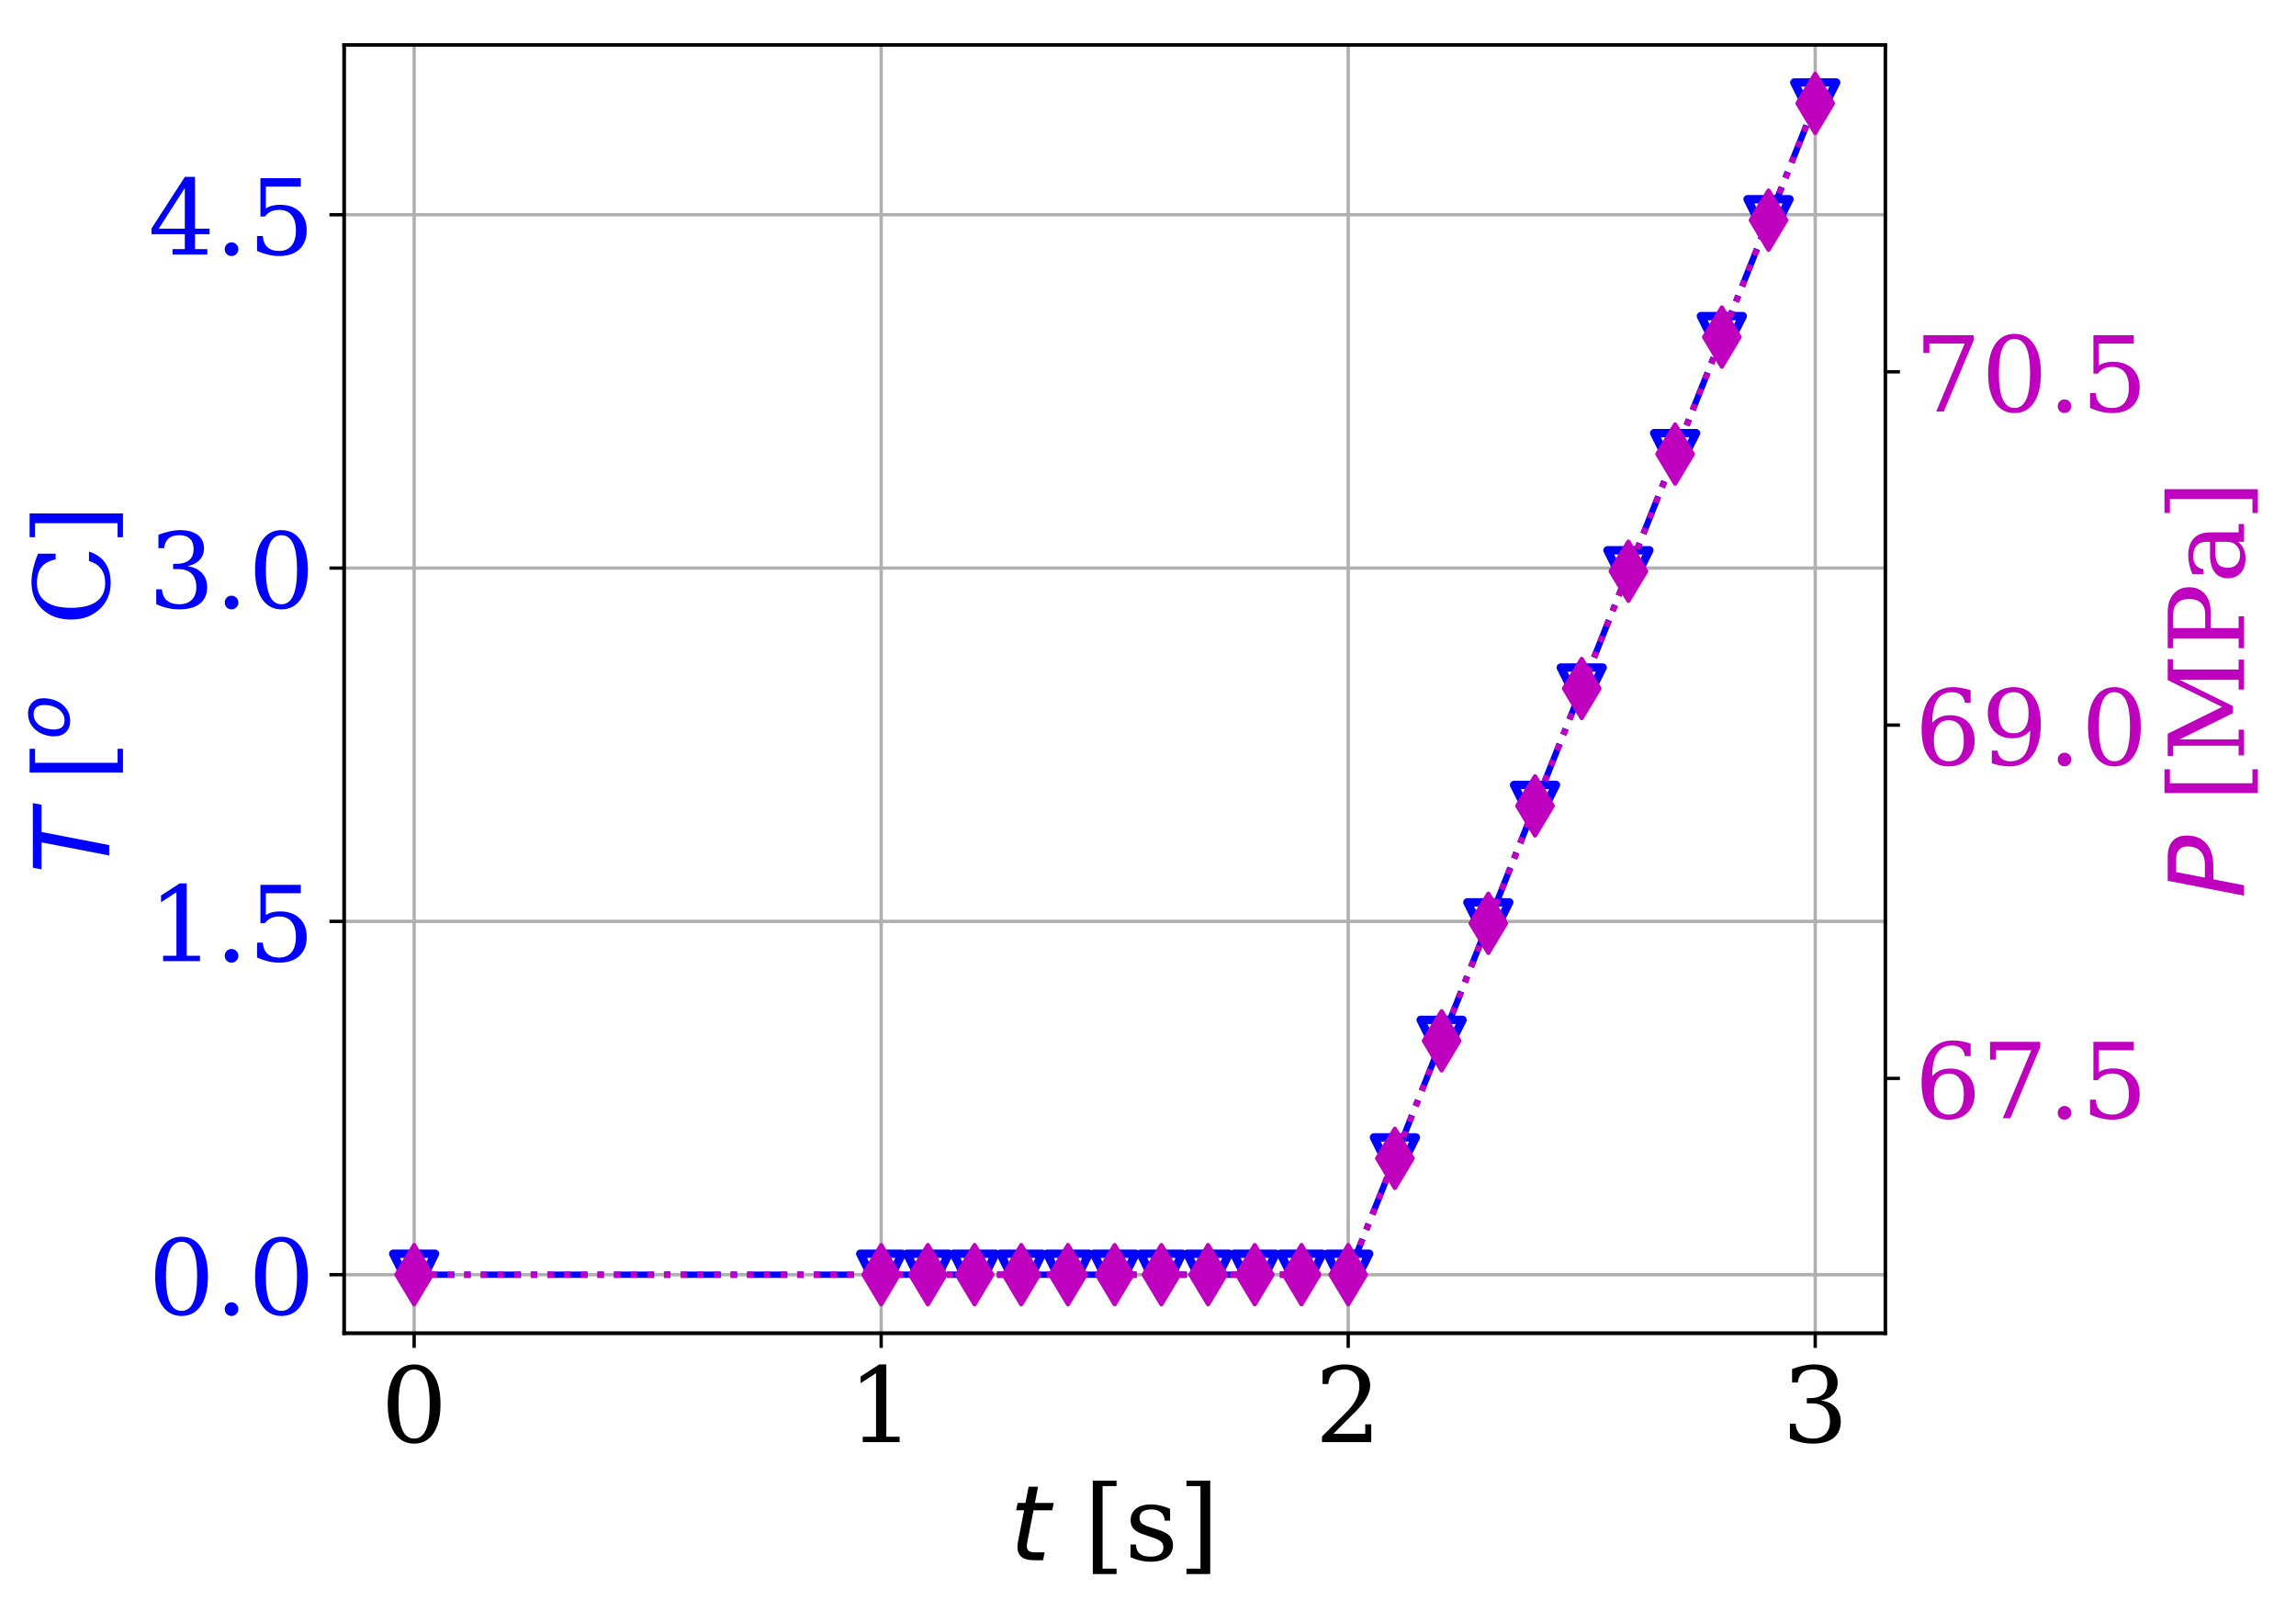 <?xml version="1.0" encoding="utf-8" standalone="no"?>
<!DOCTYPE svg PUBLIC "-//W3C//DTD SVG 1.1//EN"
  "http://www.w3.org/Graphics/SVG/1.1/DTD/svg11.dtd">
<!-- Created with matplotlib (http://matplotlib.org/) -->
<svg height="384.863pt" version="1.1" viewBox="0 0 548.171 384.863" width="548.171pt" xmlns="http://www.w3.org/2000/svg" xmlns:xlink="http://www.w3.org/1999/xlink">
 <defs>
  <style type="text/css">
*{stroke-linecap:butt;stroke-linejoin:round;}
  </style>
 </defs>
 <g id="figure_1">
  <g id="patch_1">
   <path d="M 0 384.863 
L 548.171 384.863 
L 548.171 0 
L 0 0 
z
" style="fill:#ffffff;"/>
  </g>
  <g id="axes_1">
   <g id="patch_2">
    <path d="M 82.153 318.272 
L 450.112 318.272 
L 450.112 10.7 
L 82.153 10.7 
z
" style="fill:#ffffff;"/>
   </g>
   <g id="matplotlib.axis_1">
    <g id="xtick_1">
     <g id="line2d_1">
      <path clip-path="url(#pc92e4c70f2)" d="M 98.879 318.272 
L 98.879 10.7 
" style="fill:none;stroke:#b0b0b0;stroke-linecap:square;stroke-width:0.8;"/>
     </g>
     <g id="line2d_2">
      <defs>
       <path d="M 0 0 
L 0 3.5 
" id="m3440b5b9ac" style="stroke:#000000;stroke-width:0.8;"/>
      </defs>
      <g>
       <use style="stroke:#000000;stroke-width:0.8;" x="98.879" xlink:href="#m3440b5b9ac" y="318.272"/>
      </g>
     </g>
     <g id="text_1">
      <!-- 0 -->
      <defs>
       <path d="M 31.781 3.422 
Q 39.266 3.422 42.969 11.625 
Q 46.688 19.828 46.688 36.375 
Q 46.688 52.984 42.969 61.188 
Q 39.266 69.391 31.781 69.391 
Q 24.312 69.391 20.594 61.188 
Q 16.891 52.984 16.891 36.375 
Q 16.891 19.828 20.594 11.625 
Q 24.312 3.422 31.781 3.422 
z
M 31.781 -1.422 
Q 19.922 -1.422 13.25 8.531 
Q 6.594 18.5 6.594 36.375 
Q 6.594 54.297 13.25 64.25 
Q 19.922 74.219 31.781 74.219 
Q 43.703 74.219 50.344 64.25 
Q 56.984 54.297 56.984 36.375 
Q 56.984 18.5 50.344 8.531 
Q 43.703 -1.422 31.781 -1.422 
z
" id="DejaVuSerif-30"/>
      </defs>
      <g transform="translate(90.925 344.268)scale(0.25 -0.25)">
       <use xlink:href="#DejaVuSerif-30"/>
      </g>
     </g>
    </g>
    <g id="xtick_2">
     <g id="line2d_3">
      <path clip-path="url(#pc92e4c70f2)" d="M 210.381 318.272 
L 210.381 10.7 
" style="fill:none;stroke:#b0b0b0;stroke-linecap:square;stroke-width:0.8;"/>
     </g>
     <g id="line2d_4">
      <g>
       <use style="stroke:#000000;stroke-width:0.8;" x="210.381" xlink:href="#m3440b5b9ac" y="318.272"/>
      </g>
     </g>
     <g id="text_2">
      <!-- 1 -->
      <defs>
       <path d="M 14.203 0 
L 14.203 5.172 
L 26.906 5.172 
L 26.906 65.828 
L 12.203 56.297 
L 12.203 62.703 
L 29.984 74.219 
L 36.719 74.219 
L 36.719 5.172 
L 49.422 5.172 
L 49.422 0 
z
" id="DejaVuSerif-31"/>
      </defs>
      <g transform="translate(202.428 344.268)scale(0.25 -0.25)">
       <use xlink:href="#DejaVuSerif-31"/>
      </g>
     </g>
    </g>
    <g id="xtick_3">
     <g id="line2d_5">
      <path clip-path="url(#pc92e4c70f2)" d="M 321.884 318.272 
L 321.884 10.7 
" style="fill:none;stroke:#b0b0b0;stroke-linecap:square;stroke-width:0.8;"/>
     </g>
     <g id="line2d_6">
      <g>
       <use style="stroke:#000000;stroke-width:0.8;" x="321.884" xlink:href="#m3440b5b9ac" y="318.272"/>
      </g>
     </g>
     <g id="text_3">
      <!-- 2 -->
      <defs>
       <path d="M 12.797 55.516 
L 7.328 55.516 
L 7.328 68.5 
Q 12.547 71.297 17.844 72.75 
Q 23.141 74.219 28.219 74.219 
Q 39.594 74.219 46.188 68.703 
Q 52.781 63.188 52.781 53.719 
Q 52.781 43.016 37.844 28.125 
Q 36.672 27 36.078 26.422 
L 17.672 8.016 
L 48.094 8.016 
L 48.094 17 
L 53.812 17 
L 53.812 0 
L 6.781 0 
L 6.781 5.328 
L 28.906 27.391 
Q 36.234 34.719 39.359 40.844 
Q 42.484 46.969 42.484 53.719 
Q 42.484 61.078 38.641 65.234 
Q 34.812 69.391 28.078 69.391 
Q 21.094 69.391 17.281 65.922 
Q 13.484 62.453 12.797 55.516 
z
" id="DejaVuSerif-32"/>
      </defs>
      <g transform="translate(313.931 344.268)scale(0.25 -0.25)">
       <use xlink:href="#DejaVuSerif-32"/>
      </g>
     </g>
    </g>
    <g id="xtick_4">
     <g id="line2d_7">
      <path clip-path="url(#pc92e4c70f2)" d="M 433.386 318.272 
L 433.386 10.7 
" style="fill:none;stroke:#b0b0b0;stroke-linecap:square;stroke-width:0.8;"/>
     </g>
     <g id="line2d_8">
      <g>
       <use style="stroke:#000000;stroke-width:0.8;" x="433.386" xlink:href="#m3440b5b9ac" y="318.272"/>
      </g>
     </g>
     <g id="text_4">
      <!-- 3 -->
      <defs>
       <path d="M 9.719 69.828 
Q 15.438 71.969 20.672 73.094 
Q 25.922 74.219 30.516 74.219 
Q 41.219 74.219 47.219 69.594 
Q 53.219 64.984 53.219 56.781 
Q 53.219 50.203 49.062 45.781 
Q 44.922 41.359 37.312 39.797 
Q 46.297 38.531 51.25 33.281 
Q 56.203 28.031 56.203 19.672 
Q 56.203 9.469 49.344 4.016 
Q 42.484 -1.422 29.594 -1.422 
Q 23.875 -1.422 18.422 -0.188 
Q 12.984 1.031 7.625 3.516 
L 7.625 17.672 
L 13.094 17.672 
Q 13.578 10.641 17.828 7.031 
Q 22.078 3.422 29.781 3.422 
Q 37.25 3.422 41.578 7.734 
Q 45.906 12.062 45.906 19.578 
Q 45.906 28.172 41.453 32.594 
Q 37.016 37.016 28.422 37.016 
L 23.781 37.016 
L 23.781 42 
L 26.219 42 
Q 34.766 42 39.031 45.531 
Q 43.312 49.078 43.312 56.203 
Q 43.312 62.594 39.797 65.984 
Q 36.281 69.391 29.688 69.391 
Q 23.094 69.391 19.453 66.266 
Q 15.828 63.141 15.188 56.984 
L 9.719 56.984 
z
" id="DejaVuSerif-33"/>
      </defs>
      <g transform="translate(425.433 344.268)scale(0.25 -0.25)">
       <use xlink:href="#DejaVuSerif-33"/>
      </g>
     </g>
    </g>
    <g id="text_5">
     <!-- $t$ [s] -->
     <defs>
      <path d="M 42.281 54.688 
L 40.922 47.703 
L 23 47.703 
L 17.188 18.016 
Q 16.891 16.359 16.75 15.234 
Q 16.609 14.109 16.609 13.484 
Q 16.609 10.359 18.484 8.938 
Q 20.359 7.516 24.516 7.516 
L 33.594 7.516 
L 32.078 0 
L 23.484 0 
Q 15.484 0 11.547 3.125 
Q 7.625 6.25 7.625 12.594 
Q 7.625 13.719 7.766 15.062 
Q 7.906 16.406 8.203 18.016 
L 14.016 47.703 
L 6.391 47.703 
L 7.812 54.688 
L 15.281 54.688 
L 18.312 70.219 
L 27.297 70.219 
L 24.312 54.688 
z
" id="DejaVuSans-Oblique-74"/>
      <path id="DejaVuSerif-20"/>
      <path d="M 8.594 75.984 
L 31.297 75.984 
L 31.297 70.797 
L 17.922 70.797 
L 17.922 -8.016 
L 31.297 -8.016 
L 31.297 -13.188 
L 8.594 -13.188 
z
" id="DejaVuSerif-5b"/>
      <path d="M 5.609 2.875 
L 5.609 14.984 
L 10.797 14.984 
Q 10.984 9.188 14.422 6.297 
Q 17.875 3.422 24.609 3.422 
Q 30.672 3.422 33.844 5.688 
Q 37.016 7.953 37.016 12.312 
Q 37.016 15.719 34.688 17.812 
Q 32.375 19.922 24.906 22.312 
L 18.406 24.516 
Q 11.719 26.656 8.719 29.875 
Q 5.719 33.109 5.719 38.094 
Q 5.719 45.219 10.938 49.266 
Q 16.156 53.328 25.391 53.328 
Q 29.5 53.328 34.031 52.25 
Q 38.578 51.172 43.406 49.125 
L 43.406 37.797 
L 38.234 37.797 
Q 38.031 42.828 34.703 45.656 
Q 31.391 48.484 25.688 48.484 
Q 20.016 48.484 17.109 46.484 
Q 14.203 44.484 14.203 40.484 
Q 14.203 37.203 16.406 35.219 
Q 18.609 33.25 25.203 31.203 
L 32.328 29 
Q 39.703 26.703 42.938 23.266 
Q 46.188 19.828 46.188 14.406 
Q 46.188 7.031 40.547 2.797 
Q 34.906 -1.422 25 -1.422 
Q 19.969 -1.422 15.188 -0.344 
Q 10.406 0.734 5.609 2.875 
z
" id="DejaVuSerif-73"/>
      <path d="M 30.422 75.984 
L 30.422 -13.188 
L 7.719 -13.188 
L 7.719 -8.016 
L 21.094 -8.016 
L 21.094 70.797 
L 7.719 70.797 
L 7.719 75.984 
z
" id="DejaVuSerif-5d"/>
     </defs>
     <g transform="translate(241.007 372.463)scale(0.25 -0.25)">
      <use transform="translate(0 0.016)" xlink:href="#DejaVuSans-Oblique-74"/>
      <use transform="translate(39.209 0.016)" xlink:href="#DejaVuSerif-20"/>
      <use transform="translate(70.996 0.016)" xlink:href="#DejaVuSerif-5b"/>
      <use transform="translate(110.01 0.016)" xlink:href="#DejaVuSerif-73"/>
      <use transform="translate(161.328 0.016)" xlink:href="#DejaVuSerif-5d"/>
     </g>
    </g>
   </g>
   <g id="matplotlib.axis_2">
    <g id="ytick_1">
     <g id="line2d_9">
      <path clip-path="url(#pc92e4c70f2)" d="M 82.153 304.291 
L 450.112 304.291 
" style="fill:none;stroke:#b0b0b0;stroke-linecap:square;stroke-width:0.8;"/>
     </g>
     <g id="line2d_10">
      <defs>
       <path d="M 0 0 
L -3.5 0 
" id="m1e3b30d9e6" style="stroke:#000000;stroke-width:0.8;"/>
      </defs>
      <g>
       <use style="stroke:#000000;stroke-width:0.8;" x="82.153" xlink:href="#m1e3b30d9e6" y="304.291"/>
      </g>
     </g>
     <g id="text_6">
      <!-- 0.0 -->
      <defs>
       <path d="M 9.422 5.078 
Q 9.422 7.812 11.281 9.719 
Q 13.141 11.625 15.922 11.625 
Q 18.609 11.625 20.5 9.719 
Q 22.406 7.812 22.406 5.078 
Q 22.406 2.391 20.5 0.484 
Q 18.609 -1.422 15.922 -1.422 
Q 13.141 -1.422 11.281 0.453 
Q 9.422 2.344 9.422 5.078 
z
" id="DejaVuSerif-2e"/>
      </defs>
      <g style="fill:#0000ff;" transform="translate(35.395 313.789)scale(0.25 -0.25)">
       <use xlink:href="#DejaVuSerif-30"/>
       <use x="63.623" xlink:href="#DejaVuSerif-2e"/>
       <use x="95.41" xlink:href="#DejaVuSerif-30"/>
      </g>
     </g>
    </g>
    <g id="ytick_2">
     <g id="line2d_11">
      <path clip-path="url(#pc92e4c70f2)" d="M 82.153 219.95 
L 450.112 219.95 
" style="fill:none;stroke:#b0b0b0;stroke-linecap:square;stroke-width:0.8;"/>
     </g>
     <g id="line2d_12">
      <g>
       <use style="stroke:#000000;stroke-width:0.8;" x="82.153" xlink:href="#m1e3b30d9e6" y="219.95"/>
      </g>
     </g>
     <g id="text_7">
      <!-- 1.5 -->
      <defs>
       <path d="M 50.297 72.906 
L 50.297 64.891 
L 16.891 64.891 
L 16.891 44 
Q 19.438 45.75 22.828 46.625 
Q 26.219 47.516 30.422 47.516 
Q 42.234 47.516 49.062 40.969 
Q 55.906 34.422 55.906 23.094 
Q 55.906 11.531 49 5.047 
Q 42.094 -1.422 29.594 -1.422 
Q 24.562 -1.422 19.281 -0.188 
Q 14.016 1.031 8.5 3.516 
L 8.5 17.672 
L 14.016 17.672 
Q 14.453 10.75 18.422 7.078 
Q 22.406 3.422 29.594 3.422 
Q 37.312 3.422 41.453 8.5 
Q 45.609 13.578 45.609 23.094 
Q 45.609 32.562 41.484 37.609 
Q 37.359 42.672 29.594 42.672 
Q 25.203 42.672 21.844 41.109 
Q 18.5 39.547 15.922 36.281 
L 11.719 36.281 
L 11.719 72.906 
z
" id="DejaVuSerif-35"/>
      </defs>
      <g style="fill:#0000ff;" transform="translate(35.395 229.448)scale(0.25 -0.25)">
       <use xlink:href="#DejaVuSerif-31"/>
       <use x="63.623" xlink:href="#DejaVuSerif-2e"/>
       <use x="95.41" xlink:href="#DejaVuSerif-35"/>
      </g>
     </g>
    </g>
    <g id="ytick_3">
     <g id="line2d_13">
      <path clip-path="url(#pc92e4c70f2)" d="M 82.153 135.609 
L 450.112 135.609 
" style="fill:none;stroke:#b0b0b0;stroke-linecap:square;stroke-width:0.8;"/>
     </g>
     <g id="line2d_14">
      <g>
       <use style="stroke:#000000;stroke-width:0.8;" x="82.153" xlink:href="#m1e3b30d9e6" y="135.609"/>
      </g>
     </g>
     <g id="text_8">
      <!-- 3.0 -->
      <g style="fill:#0000ff;" transform="translate(35.395 145.107)scale(0.25 -0.25)">
       <use xlink:href="#DejaVuSerif-33"/>
       <use x="63.623" xlink:href="#DejaVuSerif-2e"/>
       <use x="95.41" xlink:href="#DejaVuSerif-30"/>
      </g>
     </g>
    </g>
    <g id="ytick_4">
     <g id="line2d_15">
      <path clip-path="url(#pc92e4c70f2)" d="M 82.153 51.267 
L 450.112 51.267 
" style="fill:none;stroke:#b0b0b0;stroke-linecap:square;stroke-width:0.8;"/>
     </g>
     <g id="line2d_16">
      <g>
       <use style="stroke:#000000;stroke-width:0.8;" x="82.153" xlink:href="#m1e3b30d9e6" y="51.267"/>
      </g>
     </g>
     <g id="text_9">
      <!-- 4.5 -->
      <defs>
       <path d="M 34.906 24.703 
L 34.906 63.484 
L 10.016 24.703 
z
M 56.391 0 
L 23.188 0 
L 23.188 5.172 
L 34.906 5.172 
L 34.906 19.484 
L 3.078 19.484 
L 3.078 24.812 
L 35.016 74.219 
L 44.672 74.219 
L 44.672 24.703 
L 58.594 24.703 
L 58.594 19.484 
L 44.672 19.484 
L 44.672 5.172 
L 56.391 5.172 
z
" id="DejaVuSerif-34"/>
      </defs>
      <g style="fill:#0000ff;" transform="translate(35.395 60.765)scale(0.25 -0.25)">
       <use xlink:href="#DejaVuSerif-34"/>
       <use x="63.623" xlink:href="#DejaVuSerif-2e"/>
       <use x="95.41" xlink:href="#DejaVuSerif-35"/>
      </g>
     </g>
    </g>
    <g id="text_10">
     <!-- $T\; $[$^o$  C] -->
     <defs>
      <path d="M 5.906 72.906 
L 67.578 72.906 
L 66.016 64.594 
L 39.984 64.594 
L 27.484 0 
L 17.578 0 
L 30.078 64.594 
L 4.297 64.594 
z
" id="DejaVuSans-Oblique-54"/>
      <path d="M 25.391 -1.422 
Q 15.766 -1.422 10.172 4.516 
Q 4.594 10.453 4.594 20.703 
Q 4.594 26.656 6.516 32.828 
Q 8.453 39.016 11.531 43.219 
Q 16.359 49.75 22.312 52.875 
Q 28.266 56 35.797 56 
Q 45.125 56 50.859 50.188 
Q 56.594 44.391 56.594 35.016 
Q 56.594 28.516 54.688 22.062 
Q 52.781 15.625 49.703 11.375 
Q 44.922 4.828 38.969 1.703 
Q 33.016 -1.422 25.391 -1.422 
z
M 13.922 21 
Q 13.922 13.578 17.016 9.891 
Q 20.125 6.203 26.422 6.203 
Q 35.453 6.203 41.375 14.078 
Q 47.312 21.969 47.312 34.078 
Q 47.312 41.156 44.141 44.766 
Q 40.969 48.391 34.812 48.391 
Q 29.734 48.391 25.781 46.016 
Q 21.828 43.656 18.703 38.812 
Q 16.406 35.203 15.156 30.562 
Q 13.922 25.922 13.922 21 
z
" id="DejaVuSans-Oblique-6f"/>
      <path d="M 70.516 19.281 
Q 67.281 9.078 59.688 3.828 
Q 52.094 -1.422 40.484 -1.422 
Q 33.344 -1.422 27.234 1.016 
Q 21.141 3.469 16.406 8.203 
Q 10.938 13.672 8.266 20.625 
Q 5.609 27.594 5.609 36.375 
Q 5.609 53.375 15.422 63.797 
Q 25.25 74.219 41.312 74.219 
Q 47.266 74.219 54 72.656 
Q 60.75 71.094 68.5 67.922 
L 68.5 51.125 
L 62.984 51.125 
Q 61.188 60.297 55.734 64.641 
Q 50.297 69 40.484 69 
Q 28.812 69 22.797 60.719 
Q 16.797 52.438 16.797 36.375 
Q 16.797 20.359 22.797 12.078 
Q 28.812 3.812 40.484 3.812 
Q 48.641 3.812 53.906 7.688 
Q 59.188 11.578 61.531 19.281 
z
" id="DejaVuSerif-43"/>
     </defs>
     <g style="fill:#0000ff;" transform="translate(26.196 208.611)rotate(-90)scale(0.25 -0.25)">
      <use transform="translate(0 0.519)" xlink:href="#DejaVuSans-Oblique-54"/>
      <use transform="translate(88.143 0.519)" xlink:href="#DejaVuSerif-5b"/>
      <use transform="translate(128.114 38.8)scale(0.7)" xlink:href="#DejaVuSans-Oblique-6f"/>
      <use transform="translate(173.675 0.519)" xlink:href="#DejaVuSerif-20"/>
      <use transform="translate(205.462 0.519)" xlink:href="#DejaVuSerif-20"/>
      <use transform="translate(237.25 0.519)" xlink:href="#DejaVuSerif-43"/>
      <use transform="translate(313.763 0.519)" xlink:href="#DejaVuSerif-5d"/>
     </g>
    </g>
   </g>
   <g id="line2d_17">
    <path clip-path="url(#pc92e4c70f2)" d="M 98.879 304.291 
L 210.381 304.291 
L 221.531 304.291 
L 232.682 304.291 
L 243.832 304.291 
L 254.982 304.291 
L 266.132 304.291 
L 277.283 304.291 
L 288.433 304.291 
L 299.583 304.291 
L 310.734 304.291 
L 321.884 304.291 
L 333.034 276.525 
L 344.184 248.462 
L 355.335 220.409 
L 366.485 192.374 
L 377.635 164.358 
L 388.785 136.365 
L 399.936 108.398 
L 411.086 80.46 
L 422.236 52.553 
L 433.386 24.681 
" style="fill:none;stroke:#0000ff;stroke-dasharray:9.6,2.4,1.5,2.4;stroke-dashoffset:0;stroke-width:1.5;"/>
    <defs>
     <path d="M -0 5 
L 5 -5 
L -5 -5 
z
" id="ma6ace3aaf2" style="stroke:#0000ff;stroke-linejoin:miter;stroke-width:2;"/>
    </defs>
    <g clip-path="url(#pc92e4c70f2)">
     <use style="fill-opacity:0;stroke:#0000ff;stroke-linejoin:miter;stroke-width:2;" x="98.879" xlink:href="#ma6ace3aaf2" y="304.291"/>
     <use style="fill-opacity:0;stroke:#0000ff;stroke-linejoin:miter;stroke-width:2;" x="210.381" xlink:href="#ma6ace3aaf2" y="304.291"/>
     <use style="fill-opacity:0;stroke:#0000ff;stroke-linejoin:miter;stroke-width:2;" x="221.531" xlink:href="#ma6ace3aaf2" y="304.291"/>
     <use style="fill-opacity:0;stroke:#0000ff;stroke-linejoin:miter;stroke-width:2;" x="232.682" xlink:href="#ma6ace3aaf2" y="304.291"/>
     <use style="fill-opacity:0;stroke:#0000ff;stroke-linejoin:miter;stroke-width:2;" x="243.832" xlink:href="#ma6ace3aaf2" y="304.291"/>
     <use style="fill-opacity:0;stroke:#0000ff;stroke-linejoin:miter;stroke-width:2;" x="254.982" xlink:href="#ma6ace3aaf2" y="304.291"/>
     <use style="fill-opacity:0;stroke:#0000ff;stroke-linejoin:miter;stroke-width:2;" x="266.132" xlink:href="#ma6ace3aaf2" y="304.291"/>
     <use style="fill-opacity:0;stroke:#0000ff;stroke-linejoin:miter;stroke-width:2;" x="277.283" xlink:href="#ma6ace3aaf2" y="304.291"/>
     <use style="fill-opacity:0;stroke:#0000ff;stroke-linejoin:miter;stroke-width:2;" x="288.433" xlink:href="#ma6ace3aaf2" y="304.291"/>
     <use style="fill-opacity:0;stroke:#0000ff;stroke-linejoin:miter;stroke-width:2;" x="299.583" xlink:href="#ma6ace3aaf2" y="304.291"/>
     <use style="fill-opacity:0;stroke:#0000ff;stroke-linejoin:miter;stroke-width:2;" x="310.734" xlink:href="#ma6ace3aaf2" y="304.291"/>
     <use style="fill-opacity:0;stroke:#0000ff;stroke-linejoin:miter;stroke-width:2;" x="321.884" xlink:href="#ma6ace3aaf2" y="304.291"/>
     <use style="fill-opacity:0;stroke:#0000ff;stroke-linejoin:miter;stroke-width:2;" x="333.034" xlink:href="#ma6ace3aaf2" y="276.525"/>
     <use style="fill-opacity:0;stroke:#0000ff;stroke-linejoin:miter;stroke-width:2;" x="344.184" xlink:href="#ma6ace3aaf2" y="248.462"/>
     <use style="fill-opacity:0;stroke:#0000ff;stroke-linejoin:miter;stroke-width:2;" x="355.335" xlink:href="#ma6ace3aaf2" y="220.409"/>
     <use style="fill-opacity:0;stroke:#0000ff;stroke-linejoin:miter;stroke-width:2;" x="366.485" xlink:href="#ma6ace3aaf2" y="192.374"/>
     <use style="fill-opacity:0;stroke:#0000ff;stroke-linejoin:miter;stroke-width:2;" x="377.635" xlink:href="#ma6ace3aaf2" y="164.358"/>
     <use style="fill-opacity:0;stroke:#0000ff;stroke-linejoin:miter;stroke-width:2;" x="388.785" xlink:href="#ma6ace3aaf2" y="136.365"/>
     <use style="fill-opacity:0;stroke:#0000ff;stroke-linejoin:miter;stroke-width:2;" x="399.936" xlink:href="#ma6ace3aaf2" y="108.398"/>
     <use style="fill-opacity:0;stroke:#0000ff;stroke-linejoin:miter;stroke-width:2;" x="411.086" xlink:href="#ma6ace3aaf2" y="80.46"/>
     <use style="fill-opacity:0;stroke:#0000ff;stroke-linejoin:miter;stroke-width:2;" x="422.236" xlink:href="#ma6ace3aaf2" y="52.553"/>
     <use style="fill-opacity:0;stroke:#0000ff;stroke-linejoin:miter;stroke-width:2;" x="433.386" xlink:href="#ma6ace3aaf2" y="24.681"/>
    </g>
   </g>
   <g id="patch_3">
    <path d="M 82.153 318.272 
L 82.153 10.7 
" style="fill:none;stroke:#000000;stroke-linecap:square;stroke-linejoin:miter;stroke-width:0.8;"/>
   </g>
   <g id="patch_4">
    <path d="M 450.112 318.272 
L 450.112 10.7 
" style="fill:none;stroke:#000000;stroke-linecap:square;stroke-linejoin:miter;stroke-width:0.8;"/>
   </g>
   <g id="patch_5">
    <path d="M 82.153 318.272 
L 450.112 318.272 
" style="fill:none;stroke:#000000;stroke-linecap:square;stroke-linejoin:miter;stroke-width:0.8;"/>
   </g>
   <g id="patch_6">
    <path d="M 82.153 10.7 
L 450.112 10.7 
" style="fill:none;stroke:#000000;stroke-linecap:square;stroke-linejoin:miter;stroke-width:0.8;"/>
   </g>
  </g>
  <g id="axes_2">
   <g id="matplotlib.axis_3">
    <g id="ytick_5">
     <g id="line2d_18">
      <defs>
       <path d="M 0 0 
L 3.5 0 
" id="m2961998880" style="stroke:#000000;stroke-width:0.8;"/>
      </defs>
      <g>
       <use style="stroke:#000000;stroke-width:0.8;" x="450.112" xlink:href="#m2961998880" y="257.435"/>
      </g>
     </g>
     <g id="text_11">
      <!-- 67.5 -->
      <defs>
       <path d="M 32.719 3.422 
Q 39.594 3.422 43.297 8.469 
Q 47.016 13.531 47.016 23 
Q 47.016 32.469 43.297 37.516 
Q 39.594 42.578 32.719 42.578 
Q 25.734 42.578 22.062 37.688 
Q 18.406 32.812 18.406 23.578 
Q 18.406 13.875 22.109 8.641 
Q 25.828 3.422 32.719 3.422 
z
M 16.797 40.141 
Q 20.125 43.797 24.312 45.594 
Q 28.516 47.406 33.797 47.406 
Q 44.672 47.406 51 40.859 
Q 57.328 34.328 57.328 23 
Q 57.328 11.922 50.516 5.25 
Q 43.703 -1.422 32.328 -1.422 
Q 19.969 -1.422 13.328 7.781 
Q 6.688 17 6.688 34.078 
Q 6.688 53.219 14.547 63.719 
Q 22.406 74.219 36.719 74.219 
Q 40.578 74.219 44.828 73.484 
Q 49.078 72.75 53.516 71.297 
L 53.516 59.281 
L 48 59.281 
Q 47.406 64.203 44.234 66.797 
Q 41.062 69.391 35.688 69.391 
Q 26.219 69.391 21.578 62.203 
Q 16.938 55.031 16.797 40.141 
z
" id="DejaVuSerif-36"/>
       <path d="M 56.391 67.922 
L 27.875 0 
L 20.609 0 
L 47.797 64.891 
L 14.109 64.891 
L 14.109 55.906 
L 8.406 55.906 
L 8.406 72.906 
L 56.391 72.906 
z
" id="DejaVuSerif-37"/>
      </defs>
      <g style="fill:#bf00bf;" transform="translate(457.112 266.933)scale(0.25 -0.25)">
       <use xlink:href="#DejaVuSerif-36"/>
       <use x="63.623" xlink:href="#DejaVuSerif-37"/>
       <use x="127.246" xlink:href="#DejaVuSerif-2e"/>
       <use x="159.033" xlink:href="#DejaVuSerif-35"/>
      </g>
     </g>
    </g>
    <g id="ytick_6">
     <g id="line2d_19">
      <g>
       <use style="stroke:#000000;stroke-width:0.8;" x="450.112" xlink:href="#m2961998880" y="173.094"/>
      </g>
     </g>
     <g id="text_12">
      <!-- 69.0 -->
      <defs>
       <path d="M 46.781 32.672 
Q 43.5 29 39.25 27.188 
Q 35.016 25.391 29.688 25.391 
Q 18.844 25.391 12.562 31.938 
Q 6.297 38.484 6.297 49.812 
Q 6.297 60.891 13.109 67.547 
Q 19.922 74.219 31.297 74.219 
Q 43.656 74.219 50.266 65.016 
Q 56.891 55.812 56.891 38.719 
Q 56.891 19.578 49.016 9.078 
Q 41.156 -1.422 26.906 -1.422 
Q 23.047 -1.422 18.797 -0.688 
Q 14.547 0.047 10.109 1.516 
L 10.109 13.625 
L 15.578 13.625 
Q 16.219 8.688 19.391 6.047 
Q 22.562 3.422 27.875 3.422 
Q 37.359 3.422 41.984 10.562 
Q 46.625 17.719 46.781 32.672 
z
M 30.906 69.391 
Q 23.969 69.391 20.281 64.328 
Q 16.609 59.281 16.609 49.812 
Q 16.609 40.328 20.281 35.25 
Q 23.969 30.172 30.906 30.172 
Q 37.844 30.172 41.531 35.078 
Q 45.219 39.984 45.219 49.219 
Q 45.219 58.938 41.5 64.156 
Q 37.797 69.391 30.906 69.391 
z
" id="DejaVuSerif-39"/>
      </defs>
      <g style="fill:#bf00bf;" transform="translate(457.112 182.592)scale(0.25 -0.25)">
       <use xlink:href="#DejaVuSerif-36"/>
       <use x="63.623" xlink:href="#DejaVuSerif-39"/>
       <use x="127.246" xlink:href="#DejaVuSerif-2e"/>
       <use x="159.033" xlink:href="#DejaVuSerif-30"/>
      </g>
     </g>
    </g>
    <g id="ytick_7">
     <g id="line2d_20">
      <g>
       <use style="stroke:#000000;stroke-width:0.8;" x="450.112" xlink:href="#m2961998880" y="88.752"/>
      </g>
     </g>
     <g id="text_13">
      <!-- 70.5 -->
      <g style="fill:#bf00bf;" transform="translate(457.112 98.25)scale(0.25 -0.25)">
       <use xlink:href="#DejaVuSerif-37"/>
       <use x="63.623" xlink:href="#DejaVuSerif-30"/>
       <use x="127.246" xlink:href="#DejaVuSerif-2e"/>
       <use x="159.033" xlink:href="#DejaVuSerif-35"/>
      </g>
     </g>
    </g>
    <g id="text_14">
     <!-- $P$ [MPa] -->
     <defs>
      <path d="M 16.891 72.906 
L 39.703 72.906 
Q 49.656 72.906 54.875 68.266 
Q 60.109 63.625 60.109 54.688 
Q 60.109 42.672 52.391 35.984 
Q 44.672 29.297 30.719 29.297 
L 18.312 29.297 
L 12.594 0 
L 2.688 0 
z
M 25.203 64.797 
L 19.922 37.406 
L 32.328 37.406 
Q 40.719 37.406 45.203 41.703 
Q 49.703 46 49.703 54 
Q 49.703 59.125 46.656 61.953 
Q 43.609 64.797 38.094 64.797 
z
" id="DejaVuSans-Oblique-50"/>
      <path d="M 5.516 0 
L 5.516 5.172 
L 14.797 5.172 
L 14.797 67.672 
L 4.984 67.672 
L 4.984 72.906 
L 26.219 72.906 
L 51.812 21 
L 77.391 72.906 
L 97.312 72.906 
L 97.312 67.672 
L 87.594 67.672 
L 87.594 5.172 
L 96.922 5.172 
L 96.922 0 
L 68.406 0 
L 68.406 5.172 
L 77.688 5.172 
L 77.688 61.531 
L 52.688 10.688 
L 45.797 10.688 
L 20.797 61.531 
L 20.797 5.172 
L 30.078 5.172 
L 30.078 0 
z
" id="DejaVuSerif-4d"/>
      <path d="M 24.703 37.109 
L 37.594 37.109 
Q 44.875 37.109 48.672 41.031 
Q 52.484 44.969 52.484 52.391 
Q 52.484 59.859 48.672 63.766 
Q 44.875 67.672 37.594 67.672 
L 24.703 67.672 
z
M 5.516 0 
L 5.516 5.172 
L 14.797 5.172 
L 14.797 67.672 
L 5.516 67.672 
L 5.516 72.906 
L 39.984 72.906 
Q 50.922 72.906 57.312 67.359 
Q 63.719 61.812 63.719 52.391 
Q 63.719 43.016 57.312 37.453 
Q 50.922 31.891 39.984 31.891 
L 24.703 31.891 
L 24.703 5.172 
L 35.984 5.172 
L 35.984 0 
z
" id="DejaVuSerif-50"/>
      <path d="M 39.797 16.312 
L 39.797 27.297 
L 28.219 27.297 
Q 21.531 27.297 18.25 24.406 
Q 14.984 21.531 14.984 15.578 
Q 14.984 10.156 18.297 6.984 
Q 21.625 3.812 27.297 3.812 
Q 32.906 3.812 36.344 7.281 
Q 39.797 10.75 39.797 16.312 
z
M 48.781 32.422 
L 48.781 5.172 
L 56.781 5.172 
L 56.781 0 
L 39.797 0 
L 39.797 5.609 
Q 36.812 2 32.906 0.281 
Q 29 -1.422 23.781 -1.422 
Q 15.141 -1.422 10.062 3.172 
Q 4.984 7.766 4.984 15.578 
Q 4.984 23.641 10.797 28.078 
Q 16.609 32.516 27.203 32.516 
L 39.797 32.516 
L 39.797 36.078 
Q 39.797 42 36.203 45.234 
Q 32.625 48.484 26.125 48.484 
Q 20.75 48.484 17.578 46.047 
Q 14.406 43.609 13.625 38.812 
L 8.984 38.812 
L 8.984 49.312 
Q 13.672 51.312 18.094 52.312 
Q 22.516 53.328 26.703 53.328 
Q 37.5 53.328 43.141 47.969 
Q 48.781 42.625 48.781 32.422 
z
" id="DejaVuSerif-61"/>
     </defs>
     <g style="fill:#bf00bf;" transform="translate(535.772 214.486)rotate(-90)scale(0.25 -0.25)">
      <use transform="translate(0 0.016)" xlink:href="#DejaVuSans-Oblique-50"/>
      <use transform="translate(60.303 0.016)" xlink:href="#DejaVuSerif-20"/>
      <use transform="translate(92.09 0.016)" xlink:href="#DejaVuSerif-5b"/>
      <use transform="translate(131.104 0.016)" xlink:href="#DejaVuSerif-4d"/>
      <use transform="translate(233.496 0.016)" xlink:href="#DejaVuSerif-50"/>
      <use transform="translate(300.781 0.016)" xlink:href="#DejaVuSerif-61"/>
      <use transform="translate(360.4 0.016)" xlink:href="#DejaVuSerif-5d"/>
     </g>
    </g>
   </g>
   <g id="line2d_21">
    <path clip-path="url(#pc92e4c70f2)" d="M 98.879 304.291 
L 210.381 304.291 
L 221.531 304.291 
L 232.682 304.291 
L 243.832 304.291 
L 254.982 304.291 
L 266.132 304.291 
L 277.283 304.291 
L 288.433 304.291 
L 299.583 304.291 
L 310.734 304.291 
L 321.884 304.291 
L 333.034 276.525 
L 344.184 248.462 
L 355.335 220.409 
L 366.485 192.374 
L 377.635 164.358 
L 388.785 136.365 
L 399.936 108.398 
L 411.086 80.46 
L 422.236 52.553 
L 433.386 24.681 
" style="fill:none;stroke:#bf00bf;stroke-dasharray:1.5,2.475;stroke-dashoffset:0;stroke-width:1.5;"/>
    <defs>
     <path d="M -0 7.071 
L 4.243 0 
L 0 -7.071 
L -4.243 0 
z
" id="m8b096e33b4" style="stroke:#bf00bf;stroke-linejoin:miter;"/>
    </defs>
    <g clip-path="url(#pc92e4c70f2)">
     <use style="fill:#bf00bf;stroke:#bf00bf;stroke-linejoin:miter;" x="98.879" xlink:href="#m8b096e33b4" y="304.291"/>
     <use style="fill:#bf00bf;stroke:#bf00bf;stroke-linejoin:miter;" x="210.381" xlink:href="#m8b096e33b4" y="304.291"/>
     <use style="fill:#bf00bf;stroke:#bf00bf;stroke-linejoin:miter;" x="221.531" xlink:href="#m8b096e33b4" y="304.291"/>
     <use style="fill:#bf00bf;stroke:#bf00bf;stroke-linejoin:miter;" x="232.682" xlink:href="#m8b096e33b4" y="304.291"/>
     <use style="fill:#bf00bf;stroke:#bf00bf;stroke-linejoin:miter;" x="243.832" xlink:href="#m8b096e33b4" y="304.291"/>
     <use style="fill:#bf00bf;stroke:#bf00bf;stroke-linejoin:miter;" x="254.982" xlink:href="#m8b096e33b4" y="304.291"/>
     <use style="fill:#bf00bf;stroke:#bf00bf;stroke-linejoin:miter;" x="266.132" xlink:href="#m8b096e33b4" y="304.291"/>
     <use style="fill:#bf00bf;stroke:#bf00bf;stroke-linejoin:miter;" x="277.283" xlink:href="#m8b096e33b4" y="304.291"/>
     <use style="fill:#bf00bf;stroke:#bf00bf;stroke-linejoin:miter;" x="288.433" xlink:href="#m8b096e33b4" y="304.291"/>
     <use style="fill:#bf00bf;stroke:#bf00bf;stroke-linejoin:miter;" x="299.583" xlink:href="#m8b096e33b4" y="304.291"/>
     <use style="fill:#bf00bf;stroke:#bf00bf;stroke-linejoin:miter;" x="310.734" xlink:href="#m8b096e33b4" y="304.291"/>
     <use style="fill:#bf00bf;stroke:#bf00bf;stroke-linejoin:miter;" x="321.884" xlink:href="#m8b096e33b4" y="304.291"/>
     <use style="fill:#bf00bf;stroke:#bf00bf;stroke-linejoin:miter;" x="333.034" xlink:href="#m8b096e33b4" y="276.525"/>
     <use style="fill:#bf00bf;stroke:#bf00bf;stroke-linejoin:miter;" x="344.184" xlink:href="#m8b096e33b4" y="248.462"/>
     <use style="fill:#bf00bf;stroke:#bf00bf;stroke-linejoin:miter;" x="355.335" xlink:href="#m8b096e33b4" y="220.409"/>
     <use style="fill:#bf00bf;stroke:#bf00bf;stroke-linejoin:miter;" x="366.485" xlink:href="#m8b096e33b4" y="192.374"/>
     <use style="fill:#bf00bf;stroke:#bf00bf;stroke-linejoin:miter;" x="377.635" xlink:href="#m8b096e33b4" y="164.358"/>
     <use style="fill:#bf00bf;stroke:#bf00bf;stroke-linejoin:miter;" x="388.785" xlink:href="#m8b096e33b4" y="136.365"/>
     <use style="fill:#bf00bf;stroke:#bf00bf;stroke-linejoin:miter;" x="399.936" xlink:href="#m8b096e33b4" y="108.398"/>
     <use style="fill:#bf00bf;stroke:#bf00bf;stroke-linejoin:miter;" x="411.086" xlink:href="#m8b096e33b4" y="80.46"/>
     <use style="fill:#bf00bf;stroke:#bf00bf;stroke-linejoin:miter;" x="422.236" xlink:href="#m8b096e33b4" y="52.553"/>
     <use style="fill:#bf00bf;stroke:#bf00bf;stroke-linejoin:miter;" x="433.386" xlink:href="#m8b096e33b4" y="24.681"/>
    </g>
   </g>
   <g id="patch_7">
    <path d="M 82.153 318.272 
L 82.153 10.7 
" style="fill:none;stroke:#000000;stroke-linecap:square;stroke-linejoin:miter;stroke-width:0.8;"/>
   </g>
   <g id="patch_8">
    <path d="M 450.112 318.272 
L 450.112 10.7 
" style="fill:none;stroke:#000000;stroke-linecap:square;stroke-linejoin:miter;stroke-width:0.8;"/>
   </g>
   <g id="patch_9">
    <path d="M 82.153 318.272 
L 450.112 318.272 
" style="fill:none;stroke:#000000;stroke-linecap:square;stroke-linejoin:miter;stroke-width:0.8;"/>
   </g>
   <g id="patch_10">
    <path d="M 82.153 10.7 
L 450.112 10.7 
" style="fill:none;stroke:#000000;stroke-linecap:square;stroke-linejoin:miter;stroke-width:0.8;"/>
   </g>
  </g>
 </g>
 <defs>
  <clipPath id="pc92e4c70f2">
   <rect height="307.572" width="367.959" x="82.153" y="10.7"/>
  </clipPath>
 </defs>
</svg>
